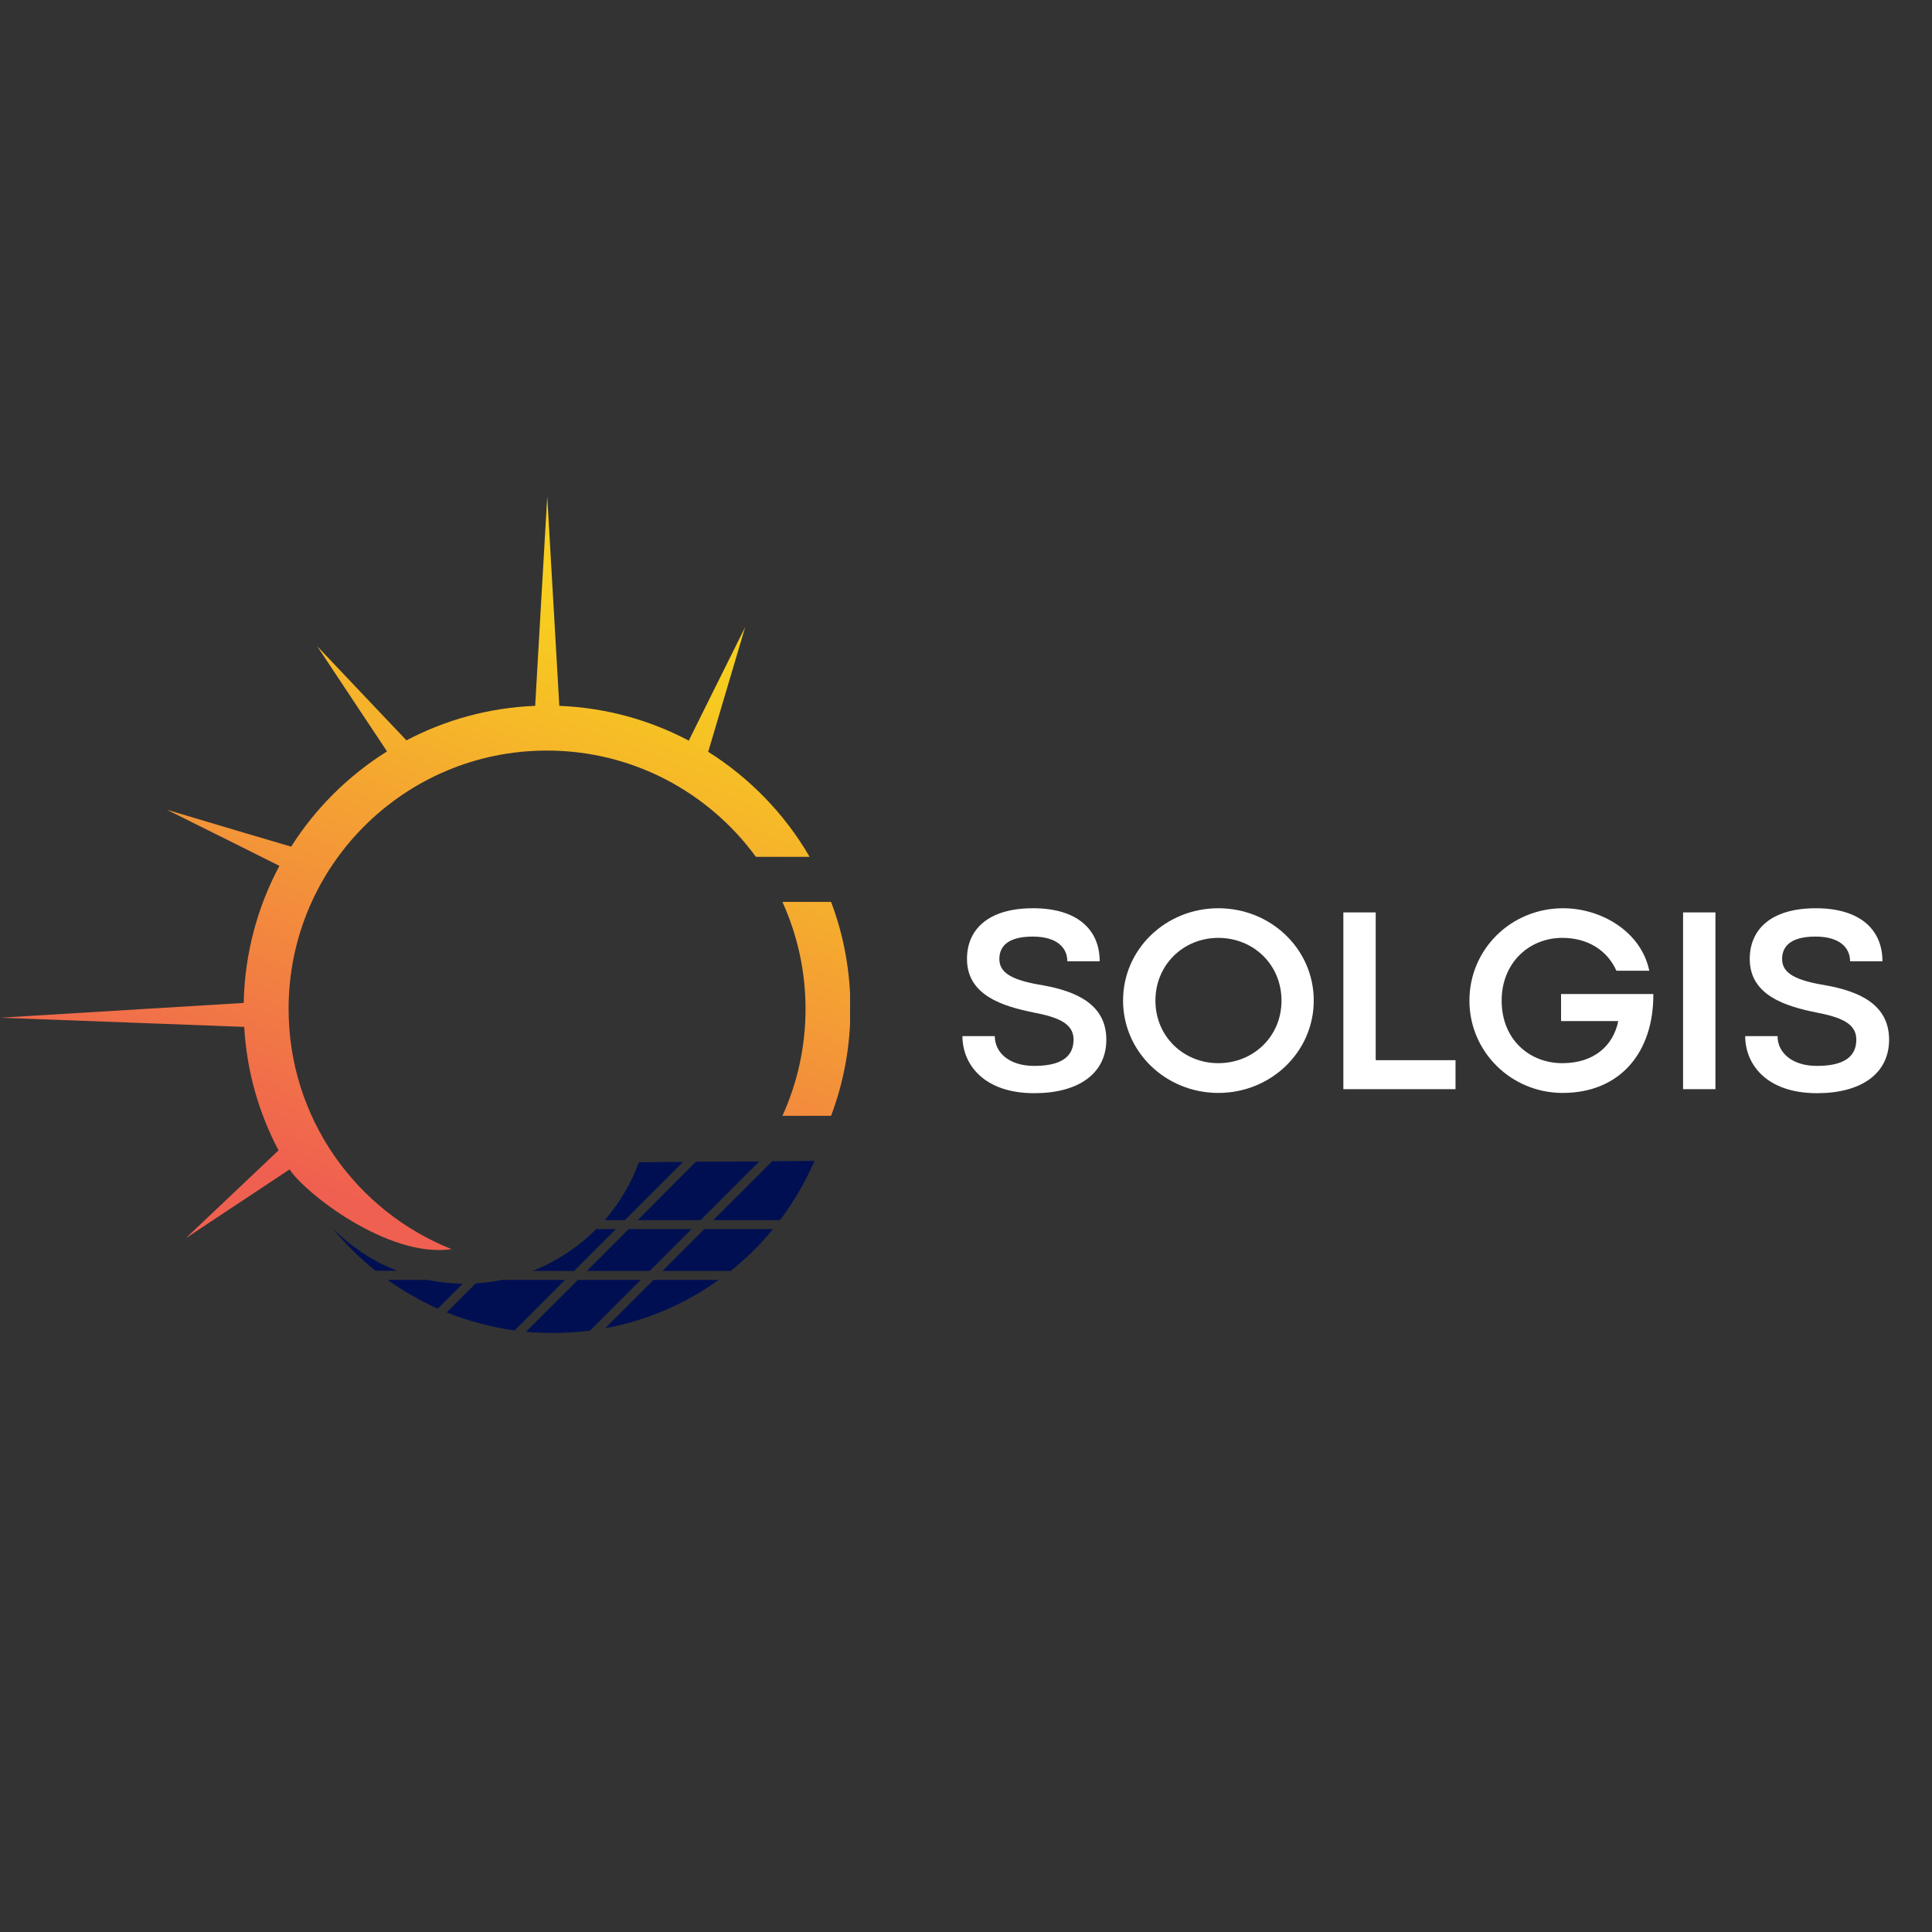 <svg xmlns="http://www.w3.org/2000/svg" xmlns:xlink="http://www.w3.org/1999/xlink" width="500" zoomAndPan="magnify" viewBox="0 0 375 375" height="500" preserveAspectRatio="xMidYMid meet" version="1.0"><rect x="0" y="0" width="375" height="375" fill="#333333" stroke="none"/><defs><g/><clipPath id="a6d77d568f"><path d="M 0 96.414 L 165 96.414 L 165 243 L 0 243 Z M 0 96.414 " clip-rule="nonzero"/></clipPath><clipPath id="c4abdd47e5"><path d="M 87.668 242.461 C 69.117 235.098 56.016 217.012 56.016 195.82 C 56.016 168.129 78.461 145.684 106.152 145.684 C 122.82 145.684 137.574 153.805 146.719 166.312 L 157.148 166.312 C 152.328 157.996 145.496 150.965 137.344 145.848 C 137.41 145.848 137.441 145.848 137.477 145.883 L 140.25 136.508 L 144.637 121.723 L 137.773 135.52 L 133.715 143.703 C 133.746 143.703 133.777 143.77 133.777 143.801 C 126.188 139.777 117.641 137.367 108.562 137.004 L 107.539 119.211 L 106.219 96.371 L 104.898 119.211 L 103.875 137.004 C 94.863 137.367 86.414 139.742 78.891 143.703 L 72.156 136.605 L 61.559 125.418 L 70.078 138.258 L 75.125 145.848 C 67.633 150.535 61.262 156.84 56.512 164.332 L 47.234 161.594 L 32.383 157.172 L 46.18 164.035 L 54.234 168.062 C 49.977 176.016 47.5 185.062 47.301 194.668 L 27.199 195.887 L 0.035 197.539 L 27.301 198.562 L 47.402 199.32 C 47.895 207.934 50.238 216.055 54.066 223.281 L 47.234 229.754 L 36.047 240.348 L 48.887 231.832 L 56.215 226.98 C 58.953 231.336 75.258 244.273 87.668 242.461 Z M 156.355 195.82 C 156.355 203.246 154.738 210.277 151.867 216.582 L 161.309 216.582 C 163.75 210.113 165.07 203.117 165.07 195.82 C 165.07 188.492 163.75 181.496 161.309 175.059 L 151.867 175.059 C 154.738 181.398 156.355 188.43 156.355 195.82 Z M 156.355 195.82 " clip-rule="nonzero"/></clipPath><linearGradient x1="24781.277" gradientTransform="matrix(0.011, 0, 0, -0.011, -209.063, -156.854)" y1="-39349.269" x2="31404.827" gradientUnits="userSpaceOnUse" y2="-22237.512" id="b8ad5650bb"><stop stop-opacity="1" stop-color="rgb(94.099%, 37.599%, 31.4%)" offset="0"/><stop stop-opacity="1" stop-color="rgb(94.099%, 37.599%, 31.4%)" offset="0.125"/><stop stop-opacity="1" stop-color="rgb(94.099%, 37.599%, 31.4%)" offset="0.188"/><stop stop-opacity="1" stop-color="rgb(94.099%, 37.599%, 31.4%)" offset="0.203"/><stop stop-opacity="1" stop-color="rgb(94.11%, 37.762%, 31.325%)" offset="0.211"/><stop stop-opacity="1" stop-color="rgb(94.139%, 38.208%, 31.125%)" offset="0.215"/><stop stop-opacity="1" stop-color="rgb(94.157%, 38.489%, 31%)" offset="0.219"/><stop stop-opacity="1" stop-color="rgb(94.176%, 38.77%, 30.873%)" offset="0.223"/><stop stop-opacity="1" stop-color="rgb(94.194%, 39.05%, 30.748%)" offset="0.227"/><stop stop-opacity="1" stop-color="rgb(94.212%, 39.331%, 30.621%)" offset="0.23"/><stop stop-opacity="1" stop-color="rgb(94.231%, 39.612%, 30.496%)" offset="0.234"/><stop stop-opacity="1" stop-color="rgb(94.249%, 39.893%, 30.37%)" offset="0.238"/><stop stop-opacity="1" stop-color="rgb(94.267%, 40.173%, 30.244%)" offset="0.242"/><stop stop-opacity="1" stop-color="rgb(94.286%, 40.454%, 30.118%)" offset="0.246"/><stop stop-opacity="1" stop-color="rgb(94.304%, 40.735%, 29.993%)" offset="0.25"/><stop stop-opacity="1" stop-color="rgb(94.322%, 41.016%, 29.866%)" offset="0.254"/><stop stop-opacity="1" stop-color="rgb(94.341%, 41.296%, 29.741%)" offset="0.258"/><stop stop-opacity="1" stop-color="rgb(94.359%, 41.577%, 29.614%)" offset="0.262"/><stop stop-opacity="1" stop-color="rgb(94.377%, 41.858%, 29.489%)" offset="0.266"/><stop stop-opacity="1" stop-color="rgb(94.395%, 42.139%, 29.362%)" offset="0.27"/><stop stop-opacity="1" stop-color="rgb(94.415%, 42.419%, 29.237%)" offset="0.273"/><stop stop-opacity="1" stop-color="rgb(94.434%, 42.7%, 29.111%)" offset="0.277"/><stop stop-opacity="1" stop-color="rgb(94.452%, 42.981%, 28.986%)" offset="0.281"/><stop stop-opacity="1" stop-color="rgb(94.47%, 43.262%, 28.859%)" offset="0.285"/><stop stop-opacity="1" stop-color="rgb(94.489%, 43.542%, 28.732%)" offset="0.289"/><stop stop-opacity="1" stop-color="rgb(94.507%, 43.823%, 28.606%)" offset="0.293"/><stop stop-opacity="1" stop-color="rgb(94.525%, 44.104%, 28.481%)" offset="0.297"/><stop stop-opacity="1" stop-color="rgb(94.543%, 44.385%, 28.354%)" offset="0.301"/><stop stop-opacity="1" stop-color="rgb(94.562%, 44.666%, 28.229%)" offset="0.305"/><stop stop-opacity="1" stop-color="rgb(94.58%, 44.946%, 28.102%)" offset="0.309"/><stop stop-opacity="1" stop-color="rgb(94.598%, 45.227%, 27.977%)" offset="0.312"/><stop stop-opacity="1" stop-color="rgb(94.617%, 45.508%, 27.85%)" offset="0.316"/><stop stop-opacity="1" stop-color="rgb(94.635%, 45.789%, 27.725%)" offset="0.32"/><stop stop-opacity="1" stop-color="rgb(94.653%, 46.069%, 27.599%)" offset="0.324"/><stop stop-opacity="1" stop-color="rgb(94.672%, 46.35%, 27.473%)" offset="0.328"/><stop stop-opacity="1" stop-color="rgb(94.69%, 46.631%, 27.347%)" offset="0.332"/><stop stop-opacity="1" stop-color="rgb(94.708%, 46.913%, 27.222%)" offset="0.336"/><stop stop-opacity="1" stop-color="rgb(94.727%, 47.194%, 27.095%)" offset="0.34"/><stop stop-opacity="1" stop-color="rgb(94.745%, 47.475%, 26.97%)" offset="0.344"/><stop stop-opacity="1" stop-color="rgb(94.763%, 47.755%, 26.843%)" offset="0.348"/><stop stop-opacity="1" stop-color="rgb(94.781%, 48.036%, 26.718%)" offset="0.352"/><stop stop-opacity="1" stop-color="rgb(94.8%, 48.317%, 26.591%)" offset="0.355"/><stop stop-opacity="1" stop-color="rgb(94.818%, 48.598%, 26.465%)" offset="0.359"/><stop stop-opacity="1" stop-color="rgb(94.836%, 48.878%, 26.338%)" offset="0.363"/><stop stop-opacity="1" stop-color="rgb(94.855%, 49.159%, 26.213%)" offset="0.367"/><stop stop-opacity="1" stop-color="rgb(94.873%, 49.44%, 26.086%)" offset="0.371"/><stop stop-opacity="1" stop-color="rgb(94.893%, 49.721%, 25.961%)" offset="0.375"/><stop stop-opacity="1" stop-color="rgb(94.911%, 50.002%, 25.835%)" offset="0.379"/><stop stop-opacity="1" stop-color="rgb(94.93%, 50.282%, 25.71%)" offset="0.383"/><stop stop-opacity="1" stop-color="rgb(94.948%, 50.563%, 25.583%)" offset="0.387"/><stop stop-opacity="1" stop-color="rgb(94.966%, 50.844%, 25.458%)" offset="0.391"/><stop stop-opacity="1" stop-color="rgb(94.984%, 51.125%, 25.331%)" offset="0.395"/><stop stop-opacity="1" stop-color="rgb(95.003%, 51.405%, 25.206%)" offset="0.398"/><stop stop-opacity="1" stop-color="rgb(95.021%, 51.686%, 25.079%)" offset="0.402"/><stop stop-opacity="1" stop-color="rgb(95.039%, 51.967%, 24.954%)" offset="0.406"/><stop stop-opacity="1" stop-color="rgb(95.058%, 52.248%, 24.828%)" offset="0.41"/><stop stop-opacity="1" stop-color="rgb(95.076%, 52.528%, 24.702%)" offset="0.414"/><stop stop-opacity="1" stop-color="rgb(95.094%, 52.809%, 24.576%)" offset="0.418"/><stop stop-opacity="1" stop-color="rgb(95.113%, 53.09%, 24.451%)" offset="0.422"/><stop stop-opacity="1" stop-color="rgb(95.131%, 53.371%, 24.324%)" offset="0.426"/><stop stop-opacity="1" stop-color="rgb(95.149%, 53.651%, 24.199%)" offset="0.43"/><stop stop-opacity="1" stop-color="rgb(95.168%, 53.932%, 24.072%)" offset="0.434"/><stop stop-opacity="1" stop-color="rgb(95.186%, 54.213%, 23.946%)" offset="0.438"/><stop stop-opacity="1" stop-color="rgb(95.204%, 54.494%, 23.819%)" offset="0.441"/><stop stop-opacity="1" stop-color="rgb(95.222%, 54.774%, 23.694%)" offset="0.445"/><stop stop-opacity="1" stop-color="rgb(95.241%, 55.055%, 23.567%)" offset="0.449"/><stop stop-opacity="1" stop-color="rgb(95.259%, 55.336%, 23.442%)" offset="0.453"/><stop stop-opacity="1" stop-color="rgb(95.277%, 55.617%, 23.315%)" offset="0.457"/><stop stop-opacity="1" stop-color="rgb(95.296%, 55.898%, 23.19%)" offset="0.461"/><stop stop-opacity="1" stop-color="rgb(95.314%, 56.178%, 23.064%)" offset="0.465"/><stop stop-opacity="1" stop-color="rgb(95.332%, 56.459%, 22.939%)" offset="0.469"/><stop stop-opacity="1" stop-color="rgb(95.351%, 56.74%, 22.812%)" offset="0.473"/><stop stop-opacity="1" stop-color="rgb(95.37%, 57.021%, 22.687%)" offset="0.477"/><stop stop-opacity="1" stop-color="rgb(95.389%, 57.301%, 22.56%)" offset="0.48"/><stop stop-opacity="1" stop-color="rgb(95.407%, 57.582%, 22.435%)" offset="0.484"/><stop stop-opacity="1" stop-color="rgb(95.425%, 57.863%, 22.308%)" offset="0.488"/><stop stop-opacity="1" stop-color="rgb(95.444%, 58.145%, 22.183%)" offset="0.492"/><stop stop-opacity="1" stop-color="rgb(95.462%, 58.426%, 22.057%)" offset="0.496"/><stop stop-opacity="1" stop-color="rgb(95.48%, 58.707%, 21.931%)" offset="0.5"/><stop stop-opacity="1" stop-color="rgb(95.499%, 58.987%, 21.805%)" offset="0.504"/><stop stop-opacity="1" stop-color="rgb(95.517%, 59.268%, 21.678%)" offset="0.508"/><stop stop-opacity="1" stop-color="rgb(95.535%, 59.549%, 21.552%)" offset="0.512"/><stop stop-opacity="1" stop-color="rgb(95.554%, 59.83%, 21.426%)" offset="0.516"/><stop stop-opacity="1" stop-color="rgb(95.572%, 60.11%, 21.3%)" offset="0.52"/><stop stop-opacity="1" stop-color="rgb(95.59%, 60.391%, 21.175%)" offset="0.523"/><stop stop-opacity="1" stop-color="rgb(95.609%, 60.672%, 21.048%)" offset="0.527"/><stop stop-opacity="1" stop-color="rgb(95.627%, 60.953%, 20.923%)" offset="0.531"/><stop stop-opacity="1" stop-color="rgb(95.645%, 61.234%, 20.796%)" offset="0.535"/><stop stop-opacity="1" stop-color="rgb(95.663%, 61.514%, 20.671%)" offset="0.539"/><stop stop-opacity="1" stop-color="rgb(95.682%, 61.795%, 20.544%)" offset="0.543"/><stop stop-opacity="1" stop-color="rgb(95.7%, 62.076%, 20.419%)" offset="0.547"/><stop stop-opacity="1" stop-color="rgb(95.718%, 62.357%, 20.293%)" offset="0.551"/><stop stop-opacity="1" stop-color="rgb(95.737%, 62.637%, 20.168%)" offset="0.555"/><stop stop-opacity="1" stop-color="rgb(95.755%, 62.918%, 20.041%)" offset="0.559"/><stop stop-opacity="1" stop-color="rgb(95.773%, 63.199%, 19.916%)" offset="0.562"/><stop stop-opacity="1" stop-color="rgb(95.792%, 63.48%, 19.789%)" offset="0.566"/><stop stop-opacity="1" stop-color="rgb(95.811%, 63.76%, 19.664%)" offset="0.57"/><stop stop-opacity="1" stop-color="rgb(95.83%, 64.041%, 19.537%)" offset="0.574"/><stop stop-opacity="1" stop-color="rgb(95.848%, 64.322%, 19.411%)" offset="0.578"/><stop stop-opacity="1" stop-color="rgb(95.866%, 64.603%, 19.284%)" offset="0.582"/><stop stop-opacity="1" stop-color="rgb(95.885%, 64.883%, 19.159%)" offset="0.586"/><stop stop-opacity="1" stop-color="rgb(95.903%, 65.164%, 19.032%)" offset="0.59"/><stop stop-opacity="1" stop-color="rgb(95.921%, 65.445%, 18.907%)" offset="0.594"/><stop stop-opacity="1" stop-color="rgb(95.94%, 65.726%, 18.781%)" offset="0.598"/><stop stop-opacity="1" stop-color="rgb(95.958%, 66.006%, 18.655%)" offset="0.602"/><stop stop-opacity="1" stop-color="rgb(95.976%, 66.287%, 18.529%)" offset="0.605"/><stop stop-opacity="1" stop-color="rgb(95.995%, 66.568%, 18.404%)" offset="0.609"/><stop stop-opacity="1" stop-color="rgb(96.013%, 66.849%, 18.277%)" offset="0.613"/><stop stop-opacity="1" stop-color="rgb(96.031%, 67.13%, 18.152%)" offset="0.617"/><stop stop-opacity="1" stop-color="rgb(96.049%, 67.41%, 18.025%)" offset="0.621"/><stop stop-opacity="1" stop-color="rgb(96.068%, 67.691%, 17.9%)" offset="0.625"/><stop stop-opacity="1" stop-color="rgb(96.086%, 67.972%, 17.773%)" offset="0.629"/><stop stop-opacity="1" stop-color="rgb(96.104%, 68.253%, 17.648%)" offset="0.633"/><stop stop-opacity="1" stop-color="rgb(96.123%, 68.533%, 17.522%)" offset="0.637"/><stop stop-opacity="1" stop-color="rgb(96.141%, 68.814%, 17.397%)" offset="0.641"/><stop stop-opacity="1" stop-color="rgb(96.159%, 69.095%, 17.27%)" offset="0.645"/><stop stop-opacity="1" stop-color="rgb(96.178%, 69.377%, 17.145%)" offset="0.648"/><stop stop-opacity="1" stop-color="rgb(96.196%, 69.658%, 17.018%)" offset="0.652"/><stop stop-opacity="1" stop-color="rgb(96.214%, 69.939%, 16.891%)" offset="0.656"/><stop stop-opacity="1" stop-color="rgb(96.233%, 70.219%, 16.765%)" offset="0.66"/><stop stop-opacity="1" stop-color="rgb(96.251%, 70.5%, 16.64%)" offset="0.664"/><stop stop-opacity="1" stop-color="rgb(96.269%, 70.781%, 16.513%)" offset="0.668"/><stop stop-opacity="1" stop-color="rgb(96.289%, 71.062%, 16.388%)" offset="0.672"/><stop stop-opacity="1" stop-color="rgb(96.307%, 71.342%, 16.261%)" offset="0.676"/><stop stop-opacity="1" stop-color="rgb(96.326%, 71.623%, 16.136%)" offset="0.68"/><stop stop-opacity="1" stop-color="rgb(96.344%, 71.904%, 16.01%)" offset="0.684"/><stop stop-opacity="1" stop-color="rgb(96.362%, 72.185%, 15.884%)" offset="0.688"/><stop stop-opacity="1" stop-color="rgb(96.381%, 72.466%, 15.758%)" offset="0.691"/><stop stop-opacity="1" stop-color="rgb(96.399%, 72.746%, 15.633%)" offset="0.695"/><stop stop-opacity="1" stop-color="rgb(96.417%, 73.027%, 15.506%)" offset="0.699"/><stop stop-opacity="1" stop-color="rgb(96.436%, 73.308%, 15.381%)" offset="0.703"/><stop stop-opacity="1" stop-color="rgb(96.454%, 73.589%, 15.254%)" offset="0.707"/><stop stop-opacity="1" stop-color="rgb(96.472%, 73.869%, 15.129%)" offset="0.711"/><stop stop-opacity="1" stop-color="rgb(96.49%, 74.15%, 15.002%)" offset="0.715"/><stop stop-opacity="1" stop-color="rgb(96.509%, 74.431%, 14.877%)" offset="0.719"/><stop stop-opacity="1" stop-color="rgb(96.527%, 74.712%, 14.751%)" offset="0.723"/><stop stop-opacity="1" stop-color="rgb(96.545%, 74.992%, 14.624%)" offset="0.727"/><stop stop-opacity="1" stop-color="rgb(96.564%, 75.273%, 14.497%)" offset="0.73"/><stop stop-opacity="1" stop-color="rgb(96.582%, 75.554%, 14.372%)" offset="0.734"/><stop stop-opacity="1" stop-color="rgb(96.6%, 75.835%, 14.246%)" offset="0.738"/><stop stop-opacity="1" stop-color="rgb(96.619%, 76.115%, 14.12%)" offset="0.742"/><stop stop-opacity="1" stop-color="rgb(96.637%, 76.396%, 13.994%)" offset="0.746"/><stop stop-opacity="1" stop-color="rgb(96.655%, 76.677%, 13.869%)" offset="0.75"/><stop stop-opacity="1" stop-color="rgb(96.674%, 76.958%, 13.742%)" offset="0.754"/><stop stop-opacity="1" stop-color="rgb(96.692%, 77.238%, 13.617%)" offset="0.758"/><stop stop-opacity="1" stop-color="rgb(96.71%, 77.519%, 13.49%)" offset="0.762"/><stop stop-opacity="1" stop-color="rgb(96.729%, 77.8%, 13.365%)" offset="0.766"/><stop stop-opacity="1" stop-color="rgb(96.747%, 78.081%, 13.239%)" offset="0.77"/><stop stop-opacity="1" stop-color="rgb(96.767%, 78.362%, 13.113%)" offset="0.773"/><stop stop-opacity="1" stop-color="rgb(96.785%, 78.642%, 12.987%)" offset="0.777"/><stop stop-opacity="1" stop-color="rgb(96.803%, 78.923%, 12.862%)" offset="0.781"/><stop stop-opacity="1" stop-color="rgb(96.822%, 79.204%, 12.735%)" offset="0.785"/><stop stop-opacity="1" stop-color="rgb(96.84%, 79.485%, 12.61%)" offset="0.789"/><stop stop-opacity="1" stop-color="rgb(96.858%, 79.765%, 12.483%)" offset="0.793"/><stop stop-opacity="1" stop-color="rgb(96.877%, 80.046%, 12.358%)" offset="0.797"/><stop stop-opacity="1" stop-color="rgb(96.887%, 80.222%, 12.279%)" offset="0.812"/><stop stop-opacity="1" stop-color="rgb(96.899%, 80.399%, 12.199%)" offset="0.875"/><stop stop-opacity="1" stop-color="rgb(96.899%, 80.399%, 12.199%)" offset="1"/></linearGradient></defs><g clip-path="url(#a6d77d568f)"><g clip-path="url(#c4abdd47e5)"><path fill="url(#b8ad5650bb)" d="M 0.035 244.273 L 0.035 96.414 L 165 96.414 L 165 244.273 Z M 0.035 244.273 " fill-rule="nonzero"/></g></g><path fill="#000f52" d="M 64.465 238.301 C 68.098 241.996 72.387 244.836 77.074 246.652 L 72.883 246.652 C 69.844 244.211 67.008 241.438 64.465 238.301 Z M 132.59 225.527 L 121.301 236.816 L 117.375 236.816 C 120.215 233.547 122.492 229.754 124.008 225.594 Z M 147.379 225.43 L 135.992 236.816 L 123.777 236.816 L 135.066 225.496 Z M 151.406 236.816 L 138.465 236.816 L 149.887 225.395 L 158.105 225.328 C 156.289 229.457 154.047 233.316 151.406 236.816 Z M 126.848 248.434 L 139.488 248.434 C 133.02 253.09 125.527 256.324 117.473 257.809 Z M 128.598 246.684 L 136.715 238.566 L 150.051 238.566 C 147.574 241.57 144.836 244.273 141.832 246.684 Z M 113.91 246.684 L 122.027 238.566 L 134.242 238.566 L 126.121 246.684 Z M 111.434 246.684 L 103.348 246.684 C 108 244.871 112.227 242.062 115.723 238.566 L 119.555 238.566 Z M 102.094 258.5 L 112.16 248.434 L 124.371 248.434 L 114.535 258.27 C 110.344 258.797 106.188 258.863 102.094 258.5 Z M 86.711 254.738 L 92.355 249.094 C 94.039 248.996 95.754 248.766 97.438 248.434 L 109.684 248.434 L 99.883 258.238 C 95.359 257.609 90.938 256.422 86.711 254.738 Z M 75.227 248.434 L 83.016 248.434 C 85.258 248.895 87.504 249.129 89.812 249.16 L 84.961 254.012 C 81.562 252.461 78.293 250.613 75.227 248.434 Z M 75.227 248.434 " fill-opacity="1" fill-rule="nonzero"/><g fill="#ffffff" fill-opacity="1"><g transform="translate(185.093, 211.407)"><g><path d="M 15.668 0.781 C 24.145 0.781 29.645 -2.953 29.645 -9.613 C 29.645 -16.473 23.789 -18.973 17.484 -20.133 C 11.73 -21.066 8.879 -22.379 8.879 -25.254 C 8.879 -27.422 10.168 -29.617 15.363 -29.617 C 20.031 -29.617 22.074 -27.473 22.074 -24.824 L 28.355 -24.824 C 28.355 -30.98 23.992 -35.117 15.441 -35.117 C 6.535 -35.117 2.598 -30.855 2.598 -25.277 C 2.598 -18.164 9.637 -16.094 15.391 -14.91 C 20.156 -14 23.285 -12.816 23.285 -9.637 C 23.285 -6.23 20.789 -4.516 15.641 -4.516 C 10.797 -4.516 7.996 -7.09 7.996 -10.293 L 1.715 -10.293 C 1.715 -4.918 5.754 0.781 15.668 0.781 Z M 15.668 0.781 "/></g></g></g><g fill="#ffffff" fill-opacity="1"><g transform="translate(216.322, 211.407)"><g><path d="M 20.156 0.73 C 30.375 0.73 38.676 -7.242 38.676 -17.207 C 38.676 -27.172 30.375 -35.117 20.156 -35.117 C 9.941 -35.117 1.664 -27.172 1.664 -17.207 C 1.664 -7.242 9.941 0.73 20.156 0.73 Z M 20.156 -5.047 C 13.422 -5.047 7.945 -10.219 7.945 -17.18 C 7.945 -24.168 13.395 -29.367 20.156 -29.367 C 26.945 -29.367 32.418 -24.195 32.418 -17.18 C 32.418 -10.219 26.945 -5.047 20.156 -5.047 Z M 20.156 -5.047 "/></g></g></g><g fill="#ffffff" fill-opacity="1"><g transform="translate(256.658, 211.407)"><g><path d="M 25.859 0 L 25.859 -5.625 L 10.367 -5.625 L 10.367 -34.309 L 4.086 -34.309 L 4.086 0 Z M 25.859 0 "/></g></g></g><g fill="#ffffff" fill-opacity="1"><g transform="translate(283.523, 211.407)"><g><path d="M 19.777 0.73 C 31.004 0.73 37.465 -7.215 37.387 -18.469 L 19.477 -18.469 L 19.477 -13.219 L 30.578 -13.219 C 29.617 -8.426 25.859 -5.047 19.73 -5.047 C 13.246 -5.047 7.945 -9.738 7.945 -17.18 C 7.945 -24.496 13.246 -29.367 19.73 -29.367 C 24.598 -29.367 28.434 -26.996 30.223 -22.984 L 36.605 -22.984 C 34.992 -30.703 27.145 -35.117 19.879 -35.117 C 9.789 -35.117 1.691 -27.172 1.691 -17.18 C 1.691 -7.266 9.789 0.73 19.777 0.73 Z M 19.777 0.73 "/></g></g></g><g fill="#ffffff" fill-opacity="1"><g transform="translate(322.597, 211.407)"><g><path d="M 10.367 0 L 10.367 -34.309 L 4.086 -34.309 L 4.086 0 Z M 10.367 0 "/></g></g></g><g fill="#ffffff" fill-opacity="1"><g transform="translate(337.026, 211.407)"><g><path d="M 15.668 0.781 C 24.145 0.781 29.645 -2.953 29.645 -9.613 C 29.645 -16.473 23.789 -18.973 17.484 -20.133 C 11.73 -21.066 8.879 -22.379 8.879 -25.254 C 8.879 -27.422 10.168 -29.617 15.363 -29.617 C 20.031 -29.617 22.074 -27.473 22.074 -24.824 L 28.355 -24.824 C 28.355 -30.98 23.992 -35.117 15.441 -35.117 C 6.535 -35.117 2.598 -30.855 2.598 -25.277 C 2.598 -18.164 9.637 -16.094 15.391 -14.91 C 20.156 -14 23.285 -12.816 23.285 -9.637 C 23.285 -6.23 20.789 -4.516 15.641 -4.516 C 10.797 -4.516 7.996 -7.09 7.996 -10.293 L 1.715 -10.293 C 1.715 -4.918 5.754 0.781 15.668 0.781 Z M 15.668 0.781 "/></g></g></g></svg>